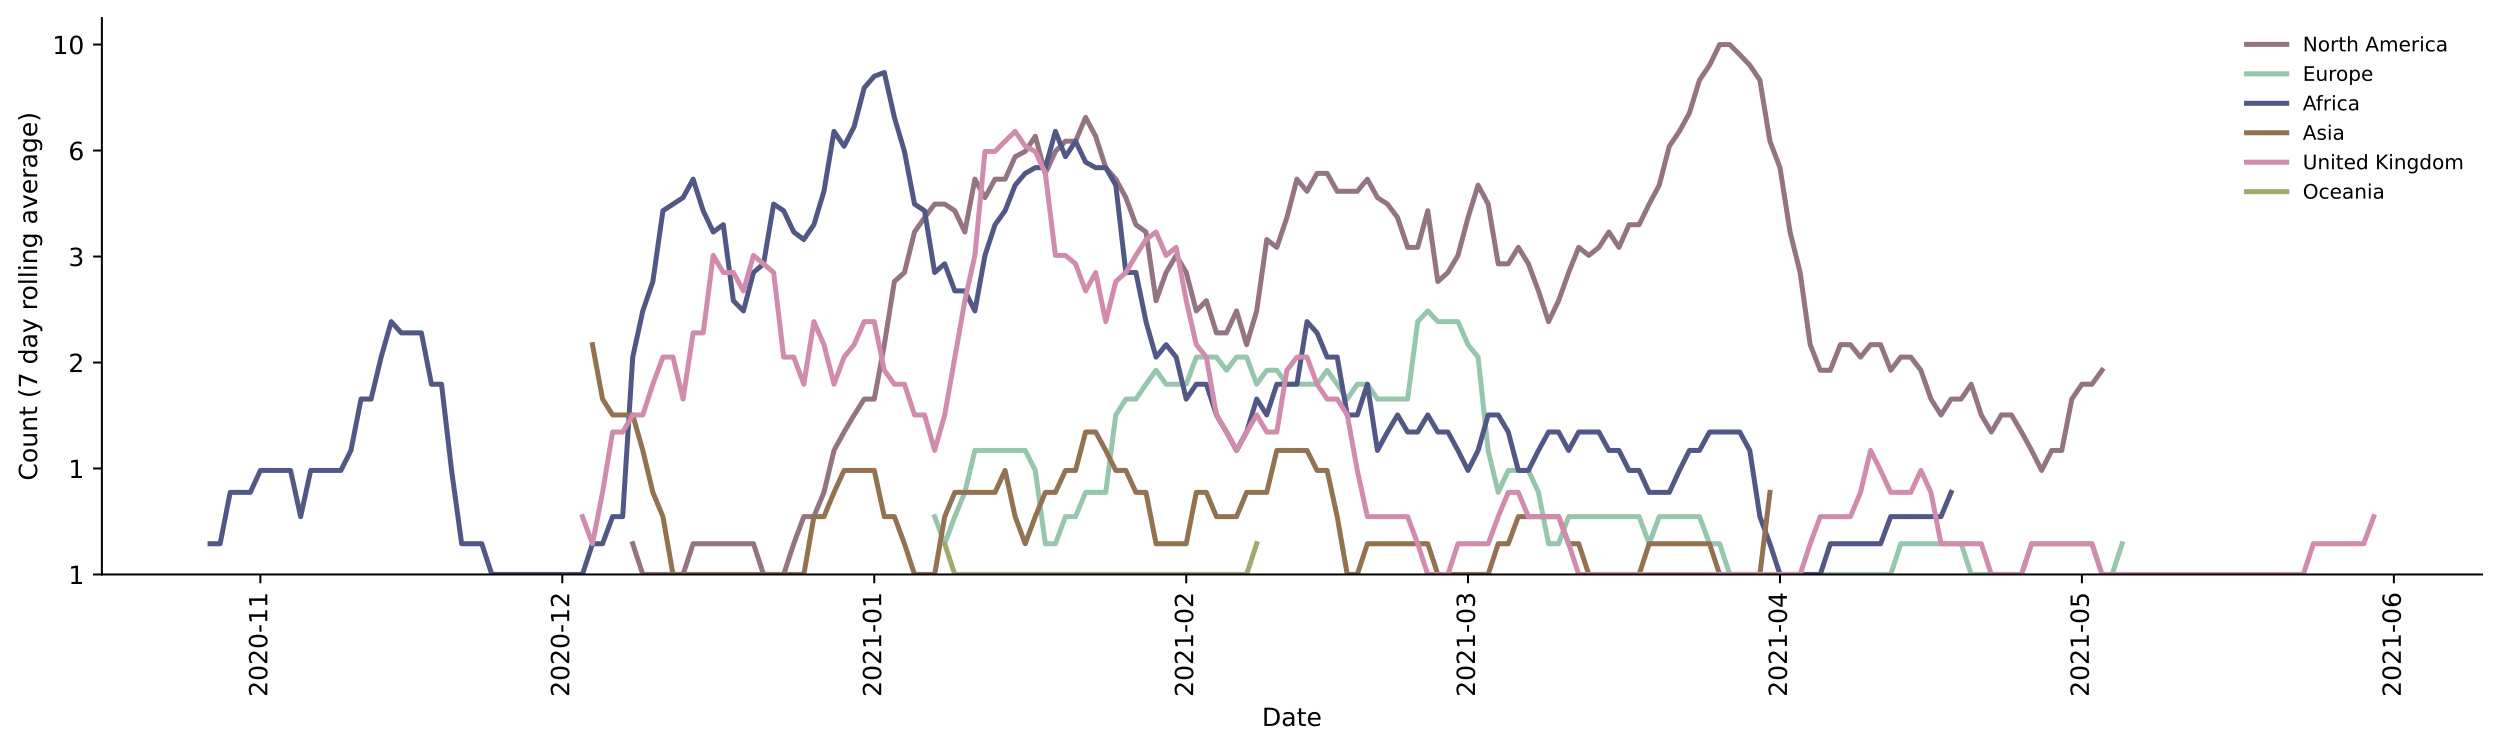 <?xml version="1.0" encoding="utf-8" standalone="no"?>
<!DOCTYPE svg PUBLIC "-//W3C//DTD SVG 1.1//EN"
  "http://www.w3.org/Graphics/SVG/1.1/DTD/svg11.dtd">
<!-- Created with matplotlib (https://matplotlib.org/) -->
<svg height="298.621pt" version="1.1" viewBox="0 0 996.403 298.621" width="996.403pt" xmlns="http://www.w3.org/2000/svg" xmlns:xlink="http://www.w3.org/1999/xlink">
 <defs>
  <style type="text/css">*{stroke-linecap:butt;stroke-linejoin:round;}</style>
 </defs>
 <g id="figure_1">
  <g id="patch_1">
   <path d="M 0 298.621 
L 996.403 298.621 
L 996.403 0 
L 0 0 
z
" style="fill:#ffffff;"/>
  </g>
  <g id="axes_1">
   <g id="patch_2">
    <path d="M 40.603 228.96 
L 989.203 228.96 
L 989.203 7.2 
L 40.603 7.2 
z
" style="fill:#ffffff;"/>
   </g>
   <g id="matplotlib.axis_1">
    <g id="xtick_1">
     <g id="line2d_1">
      <defs>
       <path d="M 0 0 
L 0 3.5 
" id="me0dbc46bf3" style="stroke:#000000;stroke-width:0.8;"/>
      </defs>
      <g>
       <use style="stroke:#000000;stroke-width:0.8;" x="103.776" xlink:href="#me0dbc46bf3" y="228.96"/>
      </g>
     </g>
     <g id="text_1">
      <!-- 2020-11 -->
      <g transform="translate(106.536 277.743)rotate(-90)scale(0.1 -0.1)">
       <defs>
        <path d="M 19.188 8.297 
L 53.609 8.297 
L 53.609 0 
L 7.328 0 
L 7.328 8.297 
Q 12.938 14.109 22.625 23.891 
Q 32.328 33.688 34.812 36.531 
Q 39.547 41.844 41.422 45.531 
Q 43.312 49.219 43.312 52.781 
Q 43.312 58.594 39.234 62.25 
Q 35.156 65.922 28.609 65.922 
Q 23.969 65.922 18.812 64.312 
Q 13.672 62.703 7.812 59.422 
L 7.812 69.391 
Q 13.766 71.781 18.938 73 
Q 24.125 74.219 28.422 74.219 
Q 39.75 74.219 46.484 68.547 
Q 53.219 62.891 53.219 53.422 
Q 53.219 48.922 51.531 44.891 
Q 49.859 40.875 45.406 35.406 
Q 44.188 33.984 37.641 27.219 
Q 31.109 20.453 19.188 8.297 
z
" id="DejaVuSans-50"/>
        <path d="M 31.781 66.406 
Q 24.172 66.406 20.328 58.906 
Q 16.5 51.422 16.5 36.375 
Q 16.5 21.391 20.328 13.891 
Q 24.172 6.391 31.781 6.391 
Q 39.453 6.391 43.281 13.891 
Q 47.125 21.391 47.125 36.375 
Q 47.125 51.422 43.281 58.906 
Q 39.453 66.406 31.781 66.406 
z
M 31.781 74.219 
Q 44.047 74.219 50.516 64.516 
Q 56.984 54.828 56.984 36.375 
Q 56.984 17.969 50.516 8.266 
Q 44.047 -1.422 31.781 -1.422 
Q 19.531 -1.422 13.062 8.266 
Q 6.594 17.969 6.594 36.375 
Q 6.594 54.828 13.062 64.516 
Q 19.531 74.219 31.781 74.219 
z
" id="DejaVuSans-48"/>
        <path d="M 4.891 31.391 
L 31.203 31.391 
L 31.203 23.391 
L 4.891 23.391 
z
" id="DejaVuSans-45"/>
        <path d="M 12.406 8.297 
L 28.516 8.297 
L 28.516 63.922 
L 10.984 60.406 
L 10.984 69.391 
L 28.422 72.906 
L 38.281 72.906 
L 38.281 8.297 
L 54.391 8.297 
L 54.391 0 
L 12.406 0 
z
" id="DejaVuSans-49"/>
       </defs>
       <use xlink:href="#DejaVuSans-50"/>
       <use x="63.623" xlink:href="#DejaVuSans-48"/>
       <use x="127.246" xlink:href="#DejaVuSans-50"/>
       <use x="190.869" xlink:href="#DejaVuSans-48"/>
       <use x="254.492" xlink:href="#DejaVuSans-45"/>
       <use x="290.576" xlink:href="#DejaVuSans-49"/>
       <use x="354.199" xlink:href="#DejaVuSans-49"/>
      </g>
     </g>
    </g>
    <g id="xtick_2">
     <g id="line2d_2">
      <g>
       <use style="stroke:#000000;stroke-width:0.8;" x="224.106" xlink:href="#me0dbc46bf3" y="228.96"/>
      </g>
     </g>
     <g id="text_2">
      <!-- 2020-12 -->
      <g transform="translate(226.865 277.743)rotate(-90)scale(0.1 -0.1)">
       <use xlink:href="#DejaVuSans-50"/>
       <use x="63.623" xlink:href="#DejaVuSans-48"/>
       <use x="127.246" xlink:href="#DejaVuSans-50"/>
       <use x="190.869" xlink:href="#DejaVuSans-48"/>
       <use x="254.492" xlink:href="#DejaVuSans-45"/>
       <use x="290.576" xlink:href="#DejaVuSans-49"/>
       <use x="354.199" xlink:href="#DejaVuSans-50"/>
      </g>
     </g>
    </g>
    <g id="xtick_3">
     <g id="line2d_3">
      <g>
       <use style="stroke:#000000;stroke-width:0.8;" x="348.447" xlink:href="#me0dbc46bf3" y="228.96"/>
      </g>
     </g>
     <g id="text_3">
      <!-- 2021-01 -->
      <g transform="translate(351.206 277.743)rotate(-90)scale(0.1 -0.1)">
       <use xlink:href="#DejaVuSans-50"/>
       <use x="63.623" xlink:href="#DejaVuSans-48"/>
       <use x="127.246" xlink:href="#DejaVuSans-50"/>
       <use x="190.869" xlink:href="#DejaVuSans-49"/>
       <use x="254.492" xlink:href="#DejaVuSans-45"/>
       <use x="290.576" xlink:href="#DejaVuSans-48"/>
       <use x="354.199" xlink:href="#DejaVuSans-49"/>
      </g>
     </g>
    </g>
    <g id="xtick_4">
     <g id="line2d_4">
      <g>
       <use style="stroke:#000000;stroke-width:0.8;" x="472.788" xlink:href="#me0dbc46bf3" y="228.96"/>
      </g>
     </g>
     <g id="text_4">
      <!-- 2021-02 -->
      <g transform="translate(475.547 277.743)rotate(-90)scale(0.1 -0.1)">
       <use xlink:href="#DejaVuSans-50"/>
       <use x="63.623" xlink:href="#DejaVuSans-48"/>
       <use x="127.246" xlink:href="#DejaVuSans-50"/>
       <use x="190.869" xlink:href="#DejaVuSans-49"/>
       <use x="254.492" xlink:href="#DejaVuSans-45"/>
       <use x="290.576" xlink:href="#DejaVuSans-48"/>
       <use x="354.199" xlink:href="#DejaVuSans-50"/>
      </g>
     </g>
    </g>
    <g id="xtick_5">
     <g id="line2d_5">
      <g>
       <use style="stroke:#000000;stroke-width:0.8;" x="585.096" xlink:href="#me0dbc46bf3" y="228.96"/>
      </g>
     </g>
     <g id="text_5">
      <!-- 2021-03 -->
      <g transform="translate(587.855 277.743)rotate(-90)scale(0.1 -0.1)">
       <defs>
        <path d="M 40.578 39.312 
Q 47.656 37.797 51.625 33 
Q 55.609 28.219 55.609 21.188 
Q 55.609 10.406 48.188 4.484 
Q 40.766 -1.422 27.094 -1.422 
Q 22.516 -1.422 17.656 -0.516 
Q 12.797 0.391 7.625 2.203 
L 7.625 11.719 
Q 11.719 9.328 16.594 8.109 
Q 21.484 6.891 26.812 6.891 
Q 36.078 6.891 40.938 10.547 
Q 45.797 14.203 45.797 21.188 
Q 45.797 27.641 41.281 31.266 
Q 36.766 34.906 28.719 34.906 
L 20.219 34.906 
L 20.219 43.016 
L 29.109 43.016 
Q 36.375 43.016 40.234 45.922 
Q 44.094 48.828 44.094 54.297 
Q 44.094 59.906 40.109 62.906 
Q 36.141 65.922 28.719 65.922 
Q 24.656 65.922 20.016 65.031 
Q 15.375 64.156 9.812 62.312 
L 9.812 71.094 
Q 15.438 72.656 20.344 73.438 
Q 25.25 74.219 29.594 74.219 
Q 40.828 74.219 47.359 69.109 
Q 53.906 64.016 53.906 55.328 
Q 53.906 49.266 50.438 45.094 
Q 46.969 40.922 40.578 39.312 
z
" id="DejaVuSans-51"/>
       </defs>
       <use xlink:href="#DejaVuSans-50"/>
       <use x="63.623" xlink:href="#DejaVuSans-48"/>
       <use x="127.246" xlink:href="#DejaVuSans-50"/>
       <use x="190.869" xlink:href="#DejaVuSans-49"/>
       <use x="254.492" xlink:href="#DejaVuSans-45"/>
       <use x="290.576" xlink:href="#DejaVuSans-48"/>
       <use x="354.199" xlink:href="#DejaVuSans-51"/>
      </g>
     </g>
    </g>
    <g id="xtick_6">
     <g id="line2d_6">
      <g>
       <use style="stroke:#000000;stroke-width:0.8;" x="709.436" xlink:href="#me0dbc46bf3" y="228.96"/>
      </g>
     </g>
     <g id="text_6">
      <!-- 2021-04 -->
      <g transform="translate(712.196 277.743)rotate(-90)scale(0.1 -0.1)">
       <defs>
        <path d="M 37.797 64.312 
L 12.891 25.391 
L 37.797 25.391 
z
M 35.203 72.906 
L 47.609 72.906 
L 47.609 25.391 
L 58.016 25.391 
L 58.016 17.188 
L 47.609 17.188 
L 47.609 0 
L 37.797 0 
L 37.797 17.188 
L 4.891 17.188 
L 4.891 26.703 
z
" id="DejaVuSans-52"/>
       </defs>
       <use xlink:href="#DejaVuSans-50"/>
       <use x="63.623" xlink:href="#DejaVuSans-48"/>
       <use x="127.246" xlink:href="#DejaVuSans-50"/>
       <use x="190.869" xlink:href="#DejaVuSans-49"/>
       <use x="254.492" xlink:href="#DejaVuSans-45"/>
       <use x="290.576" xlink:href="#DejaVuSans-48"/>
       <use x="354.199" xlink:href="#DejaVuSans-52"/>
      </g>
     </g>
    </g>
    <g id="xtick_7">
     <g id="line2d_7">
      <g>
       <use style="stroke:#000000;stroke-width:0.8;" x="829.766" xlink:href="#me0dbc46bf3" y="228.96"/>
      </g>
     </g>
     <g id="text_7">
      <!-- 2021-05 -->
      <g transform="translate(832.526 277.743)rotate(-90)scale(0.1 -0.1)">
       <defs>
        <path d="M 10.797 72.906 
L 49.516 72.906 
L 49.516 64.594 
L 19.828 64.594 
L 19.828 46.734 
Q 21.969 47.469 24.109 47.828 
Q 26.266 48.188 28.422 48.188 
Q 40.625 48.188 47.75 41.5 
Q 54.891 34.812 54.891 23.391 
Q 54.891 11.625 47.562 5.094 
Q 40.234 -1.422 26.906 -1.422 
Q 22.312 -1.422 17.547 -0.641 
Q 12.797 0.141 7.719 1.703 
L 7.719 11.625 
Q 12.109 9.234 16.797 8.062 
Q 21.484 6.891 26.703 6.891 
Q 35.156 6.891 40.078 11.328 
Q 45.016 15.766 45.016 23.391 
Q 45.016 31 40.078 35.438 
Q 35.156 39.891 26.703 39.891 
Q 22.75 39.891 18.812 39.016 
Q 14.891 38.141 10.797 36.281 
z
" id="DejaVuSans-53"/>
       </defs>
       <use xlink:href="#DejaVuSans-50"/>
       <use x="63.623" xlink:href="#DejaVuSans-48"/>
       <use x="127.246" xlink:href="#DejaVuSans-50"/>
       <use x="190.869" xlink:href="#DejaVuSans-49"/>
       <use x="254.492" xlink:href="#DejaVuSans-45"/>
       <use x="290.576" xlink:href="#DejaVuSans-48"/>
       <use x="354.199" xlink:href="#DejaVuSans-53"/>
      </g>
     </g>
    </g>
    <g id="xtick_8">
     <g id="line2d_8">
      <g>
       <use style="stroke:#000000;stroke-width:0.8;" x="954.107" xlink:href="#me0dbc46bf3" y="228.96"/>
      </g>
     </g>
     <g id="text_8">
      <!-- 2021-06 -->
      <g transform="translate(956.866 277.743)rotate(-90)scale(0.1 -0.1)">
       <defs>
        <path d="M 33.016 40.375 
Q 26.375 40.375 22.484 35.828 
Q 18.609 31.297 18.609 23.391 
Q 18.609 15.531 22.484 10.953 
Q 26.375 6.391 33.016 6.391 
Q 39.656 6.391 43.531 10.953 
Q 47.406 15.531 47.406 23.391 
Q 47.406 31.297 43.531 35.828 
Q 39.656 40.375 33.016 40.375 
z
M 52.594 71.297 
L 52.594 62.312 
Q 48.875 64.062 45.094 64.984 
Q 41.312 65.922 37.594 65.922 
Q 27.828 65.922 22.672 59.328 
Q 17.531 52.734 16.797 39.406 
Q 19.672 43.656 24.016 45.922 
Q 28.375 48.188 33.594 48.188 
Q 44.578 48.188 50.953 41.516 
Q 57.328 34.859 57.328 23.391 
Q 57.328 12.156 50.688 5.359 
Q 44.047 -1.422 33.016 -1.422 
Q 20.359 -1.422 13.672 8.266 
Q 6.984 17.969 6.984 36.375 
Q 6.984 53.656 15.188 63.938 
Q 23.391 74.219 37.203 74.219 
Q 40.922 74.219 44.703 73.484 
Q 48.484 72.75 52.594 71.297 
z
" id="DejaVuSans-54"/>
       </defs>
       <use xlink:href="#DejaVuSans-50"/>
       <use x="63.623" xlink:href="#DejaVuSans-48"/>
       <use x="127.246" xlink:href="#DejaVuSans-50"/>
       <use x="190.869" xlink:href="#DejaVuSans-49"/>
       <use x="254.492" xlink:href="#DejaVuSans-45"/>
       <use x="290.576" xlink:href="#DejaVuSans-48"/>
       <use x="354.199" xlink:href="#DejaVuSans-54"/>
      </g>
     </g>
    </g>
    <g id="text_9">
     <!-- Date -->
     <g transform="translate(502.952 289.341)scale(0.1 -0.1)">
      <defs>
       <path d="M 19.672 64.797 
L 19.672 8.109 
L 31.594 8.109 
Q 46.688 8.109 53.688 14.938 
Q 60.688 21.781 60.688 36.531 
Q 60.688 51.172 53.688 57.984 
Q 46.688 64.797 31.594 64.797 
z
M 9.812 72.906 
L 30.078 72.906 
Q 51.266 72.906 61.172 64.094 
Q 71.094 55.281 71.094 36.531 
Q 71.094 17.672 61.125 8.828 
Q 51.172 0 30.078 0 
L 9.812 0 
z
" id="DejaVuSans-68"/>
       <path d="M 34.281 27.484 
Q 23.391 27.484 19.188 25 
Q 14.984 22.516 14.984 16.5 
Q 14.984 11.719 18.141 8.906 
Q 21.297 6.109 26.703 6.109 
Q 34.188 6.109 38.703 11.406 
Q 43.219 16.703 43.219 25.484 
L 43.219 27.484 
z
M 52.203 31.203 
L 52.203 0 
L 43.219 0 
L 43.219 8.297 
Q 40.141 3.328 35.547 0.953 
Q 30.953 -1.422 24.312 -1.422 
Q 15.922 -1.422 10.953 3.297 
Q 6 8.016 6 15.922 
Q 6 25.141 12.172 29.828 
Q 18.359 34.516 30.609 34.516 
L 43.219 34.516 
L 43.219 35.406 
Q 43.219 41.609 39.141 45 
Q 35.062 48.391 27.688 48.391 
Q 23 48.391 18.547 47.266 
Q 14.109 46.141 10.016 43.891 
L 10.016 52.203 
Q 14.938 54.109 19.578 55.047 
Q 24.219 56 28.609 56 
Q 40.484 56 46.344 49.844 
Q 52.203 43.703 52.203 31.203 
z
" id="DejaVuSans-97"/>
       <path d="M 18.312 70.219 
L 18.312 54.688 
L 36.812 54.688 
L 36.812 47.703 
L 18.312 47.703 
L 18.312 18.016 
Q 18.312 11.328 20.141 9.422 
Q 21.969 7.516 27.594 7.516 
L 36.812 7.516 
L 36.812 0 
L 27.594 0 
Q 17.188 0 13.234 3.875 
Q 9.281 7.766 9.281 18.016 
L 9.281 47.703 
L 2.688 47.703 
L 2.688 54.688 
L 9.281 54.688 
L 9.281 70.219 
z
" id="DejaVuSans-116"/>
       <path d="M 56.203 29.594 
L 56.203 25.203 
L 14.891 25.203 
Q 15.484 15.922 20.484 11.062 
Q 25.484 6.203 34.422 6.203 
Q 39.594 6.203 44.453 7.469 
Q 49.312 8.734 54.109 11.281 
L 54.109 2.781 
Q 49.266 0.734 44.188 -0.344 
Q 39.109 -1.422 33.891 -1.422 
Q 20.797 -1.422 13.156 6.188 
Q 5.516 13.812 5.516 26.812 
Q 5.516 40.234 12.766 48.109 
Q 20.016 56 32.328 56 
Q 43.359 56 49.781 48.891 
Q 56.203 41.797 56.203 29.594 
z
M 47.219 32.234 
Q 47.125 39.594 43.094 43.984 
Q 39.062 48.391 32.422 48.391 
Q 24.906 48.391 20.391 44.141 
Q 15.875 39.891 15.188 32.172 
z
" id="DejaVuSans-101"/>
      </defs>
      <use xlink:href="#DejaVuSans-68"/>
      <use x="77.002" xlink:href="#DejaVuSans-97"/>
      <use x="138.281" xlink:href="#DejaVuSans-116"/>
      <use x="177.49" xlink:href="#DejaVuSans-101"/>
     </g>
    </g>
   </g>
   <g id="matplotlib.axis_2">
    <g id="ytick_1">
     <g id="line2d_9">
      <defs>
       <path d="M 0 0 
L -3.5 0 
" id="m052d2389a9" style="stroke:#000000;stroke-width:0.8;"/>
      </defs>
      <g>
       <use style="stroke:#000000;stroke-width:0.8;" x="40.603" xlink:href="#m052d2389a9" y="228.96"/>
      </g>
     </g>
     <g id="text_10">
      <!-- 1 -->
      <g transform="translate(27.241 232.759)scale(0.1 -0.1)">
       <use xlink:href="#DejaVuSans-49"/>
      </g>
     </g>
    </g>
    <g id="ytick_2">
     <g id="line2d_10">
      <g>
       <use style="stroke:#000000;stroke-width:0.8;" x="40.603" xlink:href="#m052d2389a9" y="186.72"/>
      </g>
     </g>
     <g id="text_11">
      <!-- 1 -->
      <g transform="translate(27.241 190.519)scale(0.1 -0.1)">
       <use xlink:href="#DejaVuSans-49"/>
      </g>
     </g>
    </g>
    <g id="ytick_3">
     <g id="line2d_11">
      <g>
       <use style="stroke:#000000;stroke-width:0.8;" x="40.603" xlink:href="#m052d2389a9" y="144.48"/>
      </g>
     </g>
     <g id="text_12">
      <!-- 2 -->
      <g transform="translate(27.241 148.279)scale(0.1 -0.1)">
       <use xlink:href="#DejaVuSans-50"/>
      </g>
     </g>
    </g>
    <g id="ytick_4">
     <g id="line2d_12">
      <g>
       <use style="stroke:#000000;stroke-width:0.8;" x="40.603" xlink:href="#m052d2389a9" y="102.24"/>
      </g>
     </g>
     <g id="text_13">
      <!-- 3 -->
      <g transform="translate(27.241 106.039)scale(0.1 -0.1)">
       <use xlink:href="#DejaVuSans-51"/>
      </g>
     </g>
    </g>
    <g id="ytick_5">
     <g id="line2d_13">
      <g>
       <use style="stroke:#000000;stroke-width:0.8;" x="40.603" xlink:href="#m052d2389a9" y="60"/>
      </g>
     </g>
     <g id="text_14">
      <!-- 6 -->
      <g transform="translate(27.241 63.799)scale(0.1 -0.1)">
       <use xlink:href="#DejaVuSans-54"/>
      </g>
     </g>
    </g>
    <g id="ytick_6">
     <g id="line2d_14">
      <g>
       <use style="stroke:#000000;stroke-width:0.8;" x="40.603" xlink:href="#m052d2389a9" y="17.76"/>
      </g>
     </g>
     <g id="text_15">
      <!-- 10 -->
      <g transform="translate(20.878 21.559)scale(0.1 -0.1)">
       <use xlink:href="#DejaVuSans-49"/>
       <use x="63.623" xlink:href="#DejaVuSans-48"/>
      </g>
     </g>
    </g>
    <g id="text_16">
     <!-- Count (7 day rolling average) -->
     <g transform="translate(14.798 191.548)rotate(-90)scale(0.1 -0.1)">
      <defs>
       <path d="M 64.406 67.281 
L 64.406 56.891 
Q 59.422 61.531 53.781 63.812 
Q 48.141 66.109 41.797 66.109 
Q 29.297 66.109 22.656 58.469 
Q 16.016 50.828 16.016 36.375 
Q 16.016 21.969 22.656 14.328 
Q 29.297 6.688 41.797 6.688 
Q 48.141 6.688 53.781 8.984 
Q 59.422 11.281 64.406 15.922 
L 64.406 5.609 
Q 59.234 2.094 53.438 0.328 
Q 47.656 -1.422 41.219 -1.422 
Q 24.656 -1.422 15.125 8.703 
Q 5.609 18.844 5.609 36.375 
Q 5.609 53.953 15.125 64.078 
Q 24.656 74.219 41.219 74.219 
Q 47.75 74.219 53.531 72.484 
Q 59.328 70.75 64.406 67.281 
z
" id="DejaVuSans-67"/>
       <path d="M 30.609 48.391 
Q 23.391 48.391 19.188 42.75 
Q 14.984 37.109 14.984 27.297 
Q 14.984 17.484 19.156 11.844 
Q 23.344 6.203 30.609 6.203 
Q 37.797 6.203 41.984 11.859 
Q 46.188 17.531 46.188 27.297 
Q 46.188 37.016 41.984 42.703 
Q 37.797 48.391 30.609 48.391 
z
M 30.609 56 
Q 42.328 56 49.016 48.375 
Q 55.719 40.766 55.719 27.297 
Q 55.719 13.875 49.016 6.219 
Q 42.328 -1.422 30.609 -1.422 
Q 18.844 -1.422 12.172 6.219 
Q 5.516 13.875 5.516 27.297 
Q 5.516 40.766 12.172 48.375 
Q 18.844 56 30.609 56 
z
" id="DejaVuSans-111"/>
       <path d="M 8.5 21.578 
L 8.5 54.688 
L 17.484 54.688 
L 17.484 21.922 
Q 17.484 14.156 20.5 10.266 
Q 23.531 6.391 29.594 6.391 
Q 36.859 6.391 41.078 11.031 
Q 45.312 15.672 45.312 23.688 
L 45.312 54.688 
L 54.297 54.688 
L 54.297 0 
L 45.312 0 
L 45.312 8.406 
Q 42.047 3.422 37.719 1 
Q 33.406 -1.422 27.688 -1.422 
Q 18.266 -1.422 13.375 4.438 
Q 8.5 10.297 8.5 21.578 
z
M 31.109 56 
z
" id="DejaVuSans-117"/>
       <path d="M 54.891 33.016 
L 54.891 0 
L 45.906 0 
L 45.906 32.719 
Q 45.906 40.484 42.875 44.328 
Q 39.844 48.188 33.797 48.188 
Q 26.516 48.188 22.312 43.547 
Q 18.109 38.922 18.109 30.906 
L 18.109 0 
L 9.078 0 
L 9.078 54.688 
L 18.109 54.688 
L 18.109 46.188 
Q 21.344 51.125 25.703 53.562 
Q 30.078 56 35.797 56 
Q 45.219 56 50.047 50.172 
Q 54.891 44.344 54.891 33.016 
z
" id="DejaVuSans-110"/>
       <path id="DejaVuSans-32"/>
       <path d="M 31 75.875 
Q 24.469 64.656 21.281 53.656 
Q 18.109 42.672 18.109 31.391 
Q 18.109 20.125 21.312 9.062 
Q 24.516 -2 31 -13.188 
L 23.188 -13.188 
Q 15.875 -1.703 12.234 9.375 
Q 8.594 20.453 8.594 31.391 
Q 8.594 42.281 12.203 53.312 
Q 15.828 64.359 23.188 75.875 
z
" id="DejaVuSans-40"/>
       <path d="M 8.203 72.906 
L 55.078 72.906 
L 55.078 68.703 
L 28.609 0 
L 18.312 0 
L 43.219 64.594 
L 8.203 64.594 
z
" id="DejaVuSans-55"/>
       <path d="M 45.406 46.391 
L 45.406 75.984 
L 54.391 75.984 
L 54.391 0 
L 45.406 0 
L 45.406 8.203 
Q 42.578 3.328 38.25 0.953 
Q 33.938 -1.422 27.875 -1.422 
Q 17.969 -1.422 11.734 6.484 
Q 5.516 14.406 5.516 27.297 
Q 5.516 40.188 11.734 48.094 
Q 17.969 56 27.875 56 
Q 33.938 56 38.25 53.625 
Q 42.578 51.266 45.406 46.391 
z
M 14.797 27.297 
Q 14.797 17.391 18.875 11.75 
Q 22.953 6.109 30.078 6.109 
Q 37.203 6.109 41.297 11.75 
Q 45.406 17.391 45.406 27.297 
Q 45.406 37.203 41.297 42.844 
Q 37.203 48.484 30.078 48.484 
Q 22.953 48.484 18.875 42.844 
Q 14.797 37.203 14.797 27.297 
z
" id="DejaVuSans-100"/>
       <path d="M 32.172 -5.078 
Q 28.375 -14.844 24.75 -17.812 
Q 21.141 -20.797 15.094 -20.797 
L 7.906 -20.797 
L 7.906 -13.281 
L 13.188 -13.281 
Q 16.891 -13.281 18.938 -11.516 
Q 21 -9.766 23.484 -3.219 
L 25.094 0.875 
L 2.984 54.688 
L 12.5 54.688 
L 29.594 11.922 
L 46.688 54.688 
L 56.203 54.688 
z
" id="DejaVuSans-121"/>
       <path d="M 41.109 46.297 
Q 39.594 47.172 37.812 47.578 
Q 36.031 48 33.891 48 
Q 26.266 48 22.188 43.047 
Q 18.109 38.094 18.109 28.812 
L 18.109 0 
L 9.078 0 
L 9.078 54.688 
L 18.109 54.688 
L 18.109 46.188 
Q 20.953 51.172 25.484 53.578 
Q 30.031 56 36.531 56 
Q 37.453 56 38.578 55.875 
Q 39.703 55.766 41.062 55.516 
z
" id="DejaVuSans-114"/>
       <path d="M 9.422 75.984 
L 18.406 75.984 
L 18.406 0 
L 9.422 0 
z
" id="DejaVuSans-108"/>
       <path d="M 9.422 54.688 
L 18.406 54.688 
L 18.406 0 
L 9.422 0 
z
M 9.422 75.984 
L 18.406 75.984 
L 18.406 64.594 
L 9.422 64.594 
z
" id="DejaVuSans-105"/>
       <path d="M 45.406 27.984 
Q 45.406 37.75 41.375 43.109 
Q 37.359 48.484 30.078 48.484 
Q 22.859 48.484 18.828 43.109 
Q 14.797 37.75 14.797 27.984 
Q 14.797 18.266 18.828 12.891 
Q 22.859 7.516 30.078 7.516 
Q 37.359 7.516 41.375 12.891 
Q 45.406 18.266 45.406 27.984 
z
M 54.391 6.781 
Q 54.391 -7.172 48.188 -13.984 
Q 42 -20.797 29.203 -20.797 
Q 24.469 -20.797 20.266 -20.094 
Q 16.062 -19.391 12.109 -17.922 
L 12.109 -9.188 
Q 16.062 -11.328 19.922 -12.344 
Q 23.781 -13.375 27.781 -13.375 
Q 36.625 -13.375 41.016 -8.766 
Q 45.406 -4.156 45.406 5.172 
L 45.406 9.625 
Q 42.625 4.781 38.281 2.391 
Q 33.938 0 27.875 0 
Q 17.828 0 11.672 7.656 
Q 5.516 15.328 5.516 27.984 
Q 5.516 40.672 11.672 48.328 
Q 17.828 56 27.875 56 
Q 33.938 56 38.281 53.609 
Q 42.625 51.219 45.406 46.391 
L 45.406 54.688 
L 54.391 54.688 
z
" id="DejaVuSans-103"/>
       <path d="M 2.984 54.688 
L 12.5 54.688 
L 29.594 8.797 
L 46.688 54.688 
L 56.203 54.688 
L 35.688 0 
L 23.484 0 
z
" id="DejaVuSans-118"/>
       <path d="M 8.016 75.875 
L 15.828 75.875 
Q 23.141 64.359 26.781 53.312 
Q 30.422 42.281 30.422 31.391 
Q 30.422 20.453 26.781 9.375 
Q 23.141 -1.703 15.828 -13.188 
L 8.016 -13.188 
Q 14.5 -2 17.703 9.062 
Q 20.906 20.125 20.906 31.391 
Q 20.906 42.672 17.703 53.656 
Q 14.5 64.656 8.016 75.875 
z
" id="DejaVuSans-41"/>
      </defs>
      <use xlink:href="#DejaVuSans-67"/>
      <use x="69.824" xlink:href="#DejaVuSans-111"/>
      <use x="131.006" xlink:href="#DejaVuSans-117"/>
      <use x="194.385" xlink:href="#DejaVuSans-110"/>
      <use x="257.764" xlink:href="#DejaVuSans-116"/>
      <use x="296.973" xlink:href="#DejaVuSans-32"/>
      <use x="328.76" xlink:href="#DejaVuSans-40"/>
      <use x="367.773" xlink:href="#DejaVuSans-55"/>
      <use x="431.396" xlink:href="#DejaVuSans-32"/>
      <use x="463.184" xlink:href="#DejaVuSans-100"/>
      <use x="526.66" xlink:href="#DejaVuSans-97"/>
      <use x="587.939" xlink:href="#DejaVuSans-121"/>
      <use x="647.119" xlink:href="#DejaVuSans-32"/>
      <use x="678.906" xlink:href="#DejaVuSans-114"/>
      <use x="717.77" xlink:href="#DejaVuSans-111"/>
      <use x="778.951" xlink:href="#DejaVuSans-108"/>
      <use x="806.734" xlink:href="#DejaVuSans-108"/>
      <use x="834.518" xlink:href="#DejaVuSans-105"/>
      <use x="862.301" xlink:href="#DejaVuSans-110"/>
      <use x="925.68" xlink:href="#DejaVuSans-103"/>
      <use x="989.156" xlink:href="#DejaVuSans-32"/>
      <use x="1020.943" xlink:href="#DejaVuSans-97"/>
      <use x="1082.223" xlink:href="#DejaVuSans-118"/>
      <use x="1141.402" xlink:href="#DejaVuSans-101"/>
      <use x="1202.926" xlink:href="#DejaVuSans-114"/>
      <use x="1244.039" xlink:href="#DejaVuSans-97"/>
      <use x="1305.318" xlink:href="#DejaVuSans-103"/>
      <use x="1368.795" xlink:href="#DejaVuSans-101"/>
      <use x="1430.318" xlink:href="#DejaVuSans-41"/>
     </g>
    </g>
   </g>
   <g id="line2d_15">
    <path clip-path="url(#pa933217272)" d="M 252.183 216.712 
L 256.194 228.96 
L 272.238 228.96 
L 276.249 216.712 
L 300.315 216.712 
L 304.326 228.96 
L 312.348 228.96 
L 316.359 216.712 
L 320.37 205.909 
L 324.381 205.909 
L 328.392 196.245 
L 332.403 179.522 
L 336.414 172.18 
L 340.425 165.382 
L 344.436 159.054 
L 348.447 159.054 
L 352.458 137.372 
L 356.469 112.2 
L 360.48 108.602 
L 364.491 92.469 
L 368.502 86.735 
L 372.513 81.338 
L 376.524 81.338 
L 380.535 83.996 
L 384.546 92.469 
L 388.557 71.412 
L 392.568 78.754 
L 396.579 71.412 
L 400.59 71.412 
L 404.601 62.456 
L 408.612 60.348 
L 412.623 54.298 
L 416.634 69.09 
L 420.645 60.348 
L 424.656 56.27 
L 428.667 56.27 
L 432.678 46.806 
L 436.689 54.298 
L 440.7 66.825 
L 444.711 71.412 
L 448.722 78.754 
L 452.733 89.557 
L 456.744 92.469 
L 460.755 119.848 
L 464.766 108.602 
L 468.777 101.805 
L 472.788 108.602 
L 476.799 123.925 
L 480.81 119.848 
L 484.821 132.667 
L 488.832 132.667 
L 492.843 123.925 
L 496.854 137.372 
L 500.865 123.925 
L 504.876 95.477 
L 508.887 98.586 
L 512.898 86.735 
L 516.909 71.412 
L 520.92 76.241 
L 524.931 69.09 
L 528.942 69.09 
L 532.953 76.241 
L 540.975 76.241 
L 544.986 71.412 
L 548.997 78.754 
L 553.008 81.338 
L 557.019 86.735 
L 561.03 98.586 
L 565.041 98.586 
L 569.052 83.996 
L 573.063 112.2 
L 577.074 108.602 
L 581.085 101.805 
L 585.096 86.735 
L 589.107 73.794 
L 593.118 81.338 
L 597.128 105.141 
L 601.139 105.141 
L 605.15 98.586 
L 609.161 105.141 
L 613.172 115.944 
L 617.183 128.192 
L 621.194 119.848 
L 625.205 108.602 
L 629.216 98.586 
L 633.227 101.805 
L 637.238 98.586 
L 641.249 92.469 
L 645.26 98.586 
L 649.271 89.557 
L 653.282 89.557 
L 657.293 81.338 
L 661.304 73.794 
L 665.315 58.286 
L 669.326 52.367 
L 673.337 45.025 
L 677.348 31.899 
L 681.359 25.979 
L 685.37 17.76 
L 689.381 17.76 
L 693.392 21.778 
L 697.403 25.979 
L 701.414 31.899 
L 705.425 56.27 
L 709.436 66.825 
L 713.447 92.469 
L 717.458 108.602 
L 721.469 137.372 
L 725.48 147.574 
L 729.491 147.574 
L 733.502 137.372 
L 737.513 137.372 
L 741.524 142.331 
L 745.535 137.372 
L 749.546 137.372 
L 753.557 147.574 
L 757.568 142.331 
L 761.579 142.331 
L 765.59 147.574 
L 769.601 159.054 
L 773.612 165.382 
L 777.623 159.054 
L 781.634 159.054 
L 785.645 153.135 
L 789.656 165.382 
L 793.667 172.18 
L 797.678 165.382 
L 801.689 165.382 
L 805.7 172.18 
L 809.711 179.522 
L 813.722 187.503 
L 817.733 179.522 
L 821.744 179.522 
L 825.755 159.054 
L 829.766 153.135 
L 833.777 153.135 
L 837.788 147.574 
L 837.788 147.574 
" style="fill:none;stroke:#947383;stroke-linecap:square;stroke-width:2;"/>
   </g>
   <g id="line2d_16">
    <path clip-path="url(#pa933217272)" d="M 372.513 205.909 
L 376.524 216.712 
L 380.535 205.909 
L 384.546 196.245 
L 388.557 179.522 
L 392.568 179.522 
L 396.579 179.522 
L 400.59 179.522 
L 404.601 179.522 
L 408.612 179.522 
L 412.623 187.503 
L 416.634 216.712 
L 420.645 216.712 
L 424.656 205.909 
L 428.667 205.909 
L 432.678 196.245 
L 436.689 196.245 
L 440.7 196.245 
L 444.711 165.382 
L 448.722 159.054 
L 452.733 159.054 
L 456.744 153.135 
L 460.755 147.574 
L 464.766 153.135 
L 468.777 153.135 
L 472.788 153.135 
L 476.799 142.331 
L 480.81 142.331 
L 484.821 142.331 
L 488.832 147.574 
L 492.843 142.331 
L 496.854 142.331 
L 500.865 153.135 
L 504.876 147.574 
L 508.887 147.574 
L 512.898 153.135 
L 516.909 153.135 
L 520.92 153.135 
L 524.931 153.135 
L 528.942 147.574 
L 532.953 153.135 
L 536.964 159.054 
L 540.975 153.135 
L 544.986 153.135 
L 548.997 159.054 
L 553.008 159.054 
L 557.019 159.054 
L 561.03 159.054 
L 565.041 128.192 
L 569.052 123.925 
L 573.063 128.192 
L 577.074 128.192 
L 581.085 128.192 
L 585.096 137.372 
L 589.107 142.331 
L 593.118 179.522 
L 597.128 196.245 
L 601.139 187.503 
L 605.15 187.503 
L 609.161 187.503 
L 613.172 196.245 
L 617.183 216.712 
L 621.194 216.712 
L 625.205 205.909 
L 629.216 205.909 
L 633.227 205.909 
L 637.238 205.909 
L 641.249 205.909 
L 645.26 205.909 
L 649.271 205.909 
L 653.282 205.909 
L 657.293 216.712 
L 661.304 205.909 
L 665.315 205.909 
L 669.326 205.909 
L 673.337 205.909 
L 677.348 205.909 
L 681.359 216.712 
L 685.37 216.712 
L 689.381 228.96 
L 693.392 228.96 
L 697.403 228.96 
L 701.414 228.96 
L 705.425 228.96 
L 709.436 228.96 
L 713.447 228.96 
L 717.458 228.96 
L 721.469 228.96 
L 725.48 228.96 
L 729.491 228.96 
L 733.502 228.96 
L 737.513 228.96 
L 741.524 228.96 
L 745.535 228.96 
L 749.546 228.96 
L 753.557 228.96 
L 757.568 216.712 
L 761.579 216.712 
L 765.59 216.712 
L 769.601 216.712 
L 773.612 216.712 
L 777.623 216.712 
L 781.634 216.712 
L 785.645 228.96 
L 789.656 228.96 
L 793.667 228.96 
L 797.678 228.96 
L 801.689 228.96 
L 805.7 228.96 
L 809.711 216.712 
L 813.722 216.712 
L 817.733 216.712 
L 821.744 216.712 
L 825.755 216.712 
L 829.766 216.712 
L 833.777 216.712 
L 837.788 228.96 
L 841.799 228.96 
L 845.81 216.712 
" style="fill:none;stroke:#96c6ad;stroke-linecap:square;stroke-width:2;"/>
   </g>
   <g id="line2d_17">
    <path clip-path="url(#pa933217272)" d="M 83.721 216.712 
L 87.732 216.712 
L 91.743 196.245 
L 99.765 196.245 
L 103.776 187.503 
L 115.809 187.503 
L 119.82 205.909 
L 123.831 187.503 
L 135.864 187.503 
L 139.875 179.522 
L 143.886 159.054 
L 147.897 159.054 
L 151.908 142.331 
L 155.919 128.192 
L 159.93 132.667 
L 167.952 132.667 
L 171.963 153.135 
L 175.974 153.135 
L 179.985 187.503 
L 183.996 216.712 
L 192.018 216.712 
L 196.029 228.96 
L 232.128 228.96 
L 236.139 216.712 
L 240.15 216.712 
L 244.161 205.909 
L 248.172 205.909 
L 252.183 142.331 
L 256.194 123.925 
L 260.205 112.2 
L 264.216 83.996 
L 272.238 78.754 
L 276.249 71.412 
L 280.26 83.996 
L 284.271 92.469 
L 288.282 89.557 
L 292.293 119.848 
L 296.304 123.925 
L 300.315 108.602 
L 304.326 105.141 
L 308.337 81.338 
L 312.348 83.996 
L 316.359 92.469 
L 320.37 95.477 
L 324.381 89.557 
L 328.392 76.241 
L 332.403 52.367 
L 336.414 58.286 
L 340.425 50.475 
L 344.436 35.009 
L 348.447 30.383 
L 352.458 28.892 
L 356.469 46.806 
L 360.48 60.348 
L 364.491 81.338 
L 368.502 83.996 
L 372.513 108.602 
L 376.524 105.141 
L 380.535 115.944 
L 384.546 115.944 
L 388.557 123.925 
L 392.568 101.805 
L 396.579 89.557 
L 400.59 83.996 
L 404.601 73.794 
L 408.612 69.09 
L 412.623 66.825 
L 416.634 66.825 
L 420.645 52.367 
L 424.656 62.456 
L 428.667 56.27 
L 432.678 64.614 
L 436.689 66.825 
L 440.7 66.825 
L 444.711 73.794 
L 448.722 108.602 
L 452.733 108.602 
L 456.744 128.192 
L 460.755 142.331 
L 464.766 137.372 
L 468.777 142.331 
L 472.788 159.054 
L 476.799 153.135 
L 480.81 153.135 
L 484.821 165.382 
L 488.832 172.18 
L 492.843 179.522 
L 496.854 172.18 
L 500.865 159.054 
L 504.876 165.382 
L 508.887 153.135 
L 516.909 153.135 
L 520.92 128.192 
L 524.931 132.667 
L 528.942 142.331 
L 532.953 142.331 
L 536.964 165.382 
L 540.975 165.382 
L 544.986 153.135 
L 548.997 179.522 
L 553.008 172.18 
L 557.019 165.382 
L 561.03 172.18 
L 565.041 172.18 
L 569.052 165.382 
L 573.063 172.18 
L 577.074 172.18 
L 581.085 179.522 
L 585.096 187.503 
L 589.107 179.522 
L 593.118 165.382 
L 597.128 165.382 
L 601.139 172.18 
L 605.15 187.503 
L 609.161 187.503 
L 613.172 179.522 
L 617.183 172.18 
L 621.194 172.18 
L 625.205 179.522 
L 629.216 172.18 
L 637.238 172.18 
L 641.249 179.522 
L 645.26 179.522 
L 649.271 187.503 
L 653.282 187.503 
L 657.293 196.245 
L 665.315 196.245 
L 669.326 187.503 
L 673.337 179.522 
L 677.348 179.522 
L 681.359 172.18 
L 693.392 172.18 
L 697.403 179.522 
L 701.414 205.909 
L 705.425 216.712 
L 709.436 228.96 
L 725.48 228.96 
L 729.491 216.712 
L 749.546 216.712 
L 753.557 205.909 
L 773.612 205.909 
L 777.623 196.245 
L 777.623 196.245 
" style="fill:none;stroke:#525886;stroke-linecap:square;stroke-width:2;"/>
   </g>
   <g id="line2d_18">
    <path clip-path="url(#pa933217272)" d="M 236.139 137.372 
L 240.15 159.054 
L 244.161 165.382 
L 248.172 165.382 
L 252.183 165.382 
L 256.194 179.522 
L 260.205 196.245 
L 264.216 205.909 
L 268.227 228.96 
L 272.238 228.96 
L 276.249 228.96 
L 280.26 228.96 
L 284.271 228.96 
L 288.282 228.96 
L 292.293 228.96 
L 296.304 228.96 
L 300.315 228.96 
L 304.326 228.96 
L 308.337 228.96 
L 312.348 228.96 
L 316.359 228.96 
L 320.37 228.96 
L 324.381 205.909 
L 328.392 205.909 
L 332.403 196.245 
L 336.414 187.503 
L 340.425 187.503 
L 344.436 187.503 
L 348.447 187.503 
L 352.458 205.909 
L 356.469 205.909 
L 360.48 216.712 
L 364.491 228.96 
L 368.502 228.96 
L 372.513 228.96 
L 376.524 205.909 
L 380.535 196.245 
L 384.546 196.245 
L 388.557 196.245 
L 392.568 196.245 
L 396.579 196.245 
L 400.59 187.503 
L 404.601 205.909 
L 408.612 216.712 
L 412.623 205.909 
L 416.634 196.245 
L 420.645 196.245 
L 424.656 187.503 
L 428.667 187.503 
L 432.678 172.18 
L 436.689 172.18 
L 440.7 179.522 
L 444.711 187.503 
L 448.722 187.503 
L 452.733 196.245 
L 456.744 196.245 
L 460.755 216.712 
L 464.766 216.712 
L 468.777 216.712 
L 472.788 216.712 
L 476.799 196.245 
L 480.81 196.245 
L 484.821 205.909 
L 488.832 205.909 
L 492.843 205.909 
L 496.854 196.245 
L 500.865 196.245 
L 504.876 196.245 
L 508.887 179.522 
L 512.898 179.522 
L 516.909 179.522 
L 520.92 179.522 
L 524.931 187.503 
L 528.942 187.503 
L 532.953 205.909 
L 536.964 228.96 
L 540.975 228.96 
L 544.986 216.712 
L 548.997 216.712 
L 553.008 216.712 
L 557.019 216.712 
L 561.03 216.712 
L 565.041 216.712 
L 569.052 216.712 
L 573.063 228.96 
L 577.074 228.96 
L 581.085 228.96 
L 585.096 228.96 
L 589.107 228.96 
L 593.118 228.96 
L 597.128 216.712 
L 601.139 216.712 
L 605.15 205.909 
L 609.161 205.909 
L 613.172 205.909 
L 617.183 205.909 
L 621.194 205.909 
L 625.205 216.712 
L 629.216 216.712 
L 633.227 228.96 
L 637.238 228.96 
L 641.249 228.96 
L 645.26 228.96 
L 649.271 228.96 
L 653.282 228.96 
L 657.293 216.712 
L 661.304 216.712 
L 665.315 216.712 
L 669.326 216.712 
L 673.337 216.712 
L 677.348 216.712 
L 681.359 216.712 
L 685.37 228.96 
L 689.381 228.96 
L 693.392 228.96 
L 697.403 228.96 
L 701.414 228.96 
L 705.425 196.245 
" style="fill:none;stroke:#937252;stroke-linecap:square;stroke-width:2;"/>
   </g>
   <g id="line2d_19">
    <path clip-path="url(#pa933217272)" d="M 232.128 205.909 
L 236.139 216.712 
L 240.15 196.245 
L 244.161 172.18 
L 248.172 172.18 
L 252.183 165.382 
L 256.194 165.382 
L 260.205 153.135 
L 264.216 142.331 
L 268.227 142.331 
L 272.238 159.054 
L 276.249 132.667 
L 280.26 132.667 
L 284.271 101.805 
L 288.282 108.602 
L 292.293 108.602 
L 296.304 115.944 
L 300.315 101.805 
L 308.337 108.602 
L 312.348 142.331 
L 316.359 142.331 
L 320.37 153.135 
L 324.381 128.192 
L 328.392 137.372 
L 332.403 153.135 
L 336.414 142.331 
L 340.425 137.372 
L 344.436 128.192 
L 348.447 128.192 
L 352.458 147.574 
L 356.469 153.135 
L 360.48 153.135 
L 364.491 165.382 
L 368.502 165.382 
L 372.513 179.522 
L 376.524 165.382 
L 384.546 119.848 
L 388.557 101.805 
L 392.568 60.348 
L 396.579 60.348 
L 400.59 56.27 
L 404.601 52.367 
L 408.612 58.286 
L 412.623 60.348 
L 416.634 69.09 
L 420.645 101.805 
L 424.656 101.805 
L 428.667 105.141 
L 432.678 115.944 
L 436.689 108.602 
L 440.7 128.192 
L 444.711 112.2 
L 448.722 108.602 
L 452.733 101.805 
L 456.744 95.477 
L 460.755 92.469 
L 464.766 101.805 
L 468.777 98.586 
L 472.788 119.848 
L 476.799 137.372 
L 480.81 142.331 
L 484.821 165.382 
L 488.832 172.18 
L 492.843 179.522 
L 496.854 172.18 
L 500.865 165.382 
L 504.876 172.18 
L 508.887 172.18 
L 512.898 147.574 
L 516.909 142.331 
L 520.92 142.331 
L 524.931 153.135 
L 528.942 159.054 
L 532.953 159.054 
L 536.964 165.382 
L 540.975 187.503 
L 544.986 205.909 
L 561.03 205.909 
L 565.041 216.712 
L 569.052 228.96 
L 577.074 228.96 
L 581.085 216.712 
L 593.118 216.712 
L 597.128 205.909 
L 601.139 196.245 
L 605.15 196.245 
L 609.161 205.909 
L 621.194 205.909 
L 625.205 216.712 
L 629.216 228.96 
L 717.458 228.96 
L 721.469 216.712 
L 725.48 205.909 
L 737.513 205.909 
L 741.524 196.245 
L 745.535 179.522 
L 749.546 187.503 
L 753.557 196.245 
L 761.579 196.245 
L 765.59 187.503 
L 769.601 196.245 
L 773.612 216.712 
L 789.656 216.712 
L 793.667 228.96 
L 805.7 228.96 
L 809.711 216.712 
L 833.777 216.712 
L 837.788 228.96 
L 918.008 228.96 
L 922.019 216.712 
L 942.074 216.712 
L 946.085 205.909 
L 946.085 205.909 
" style="fill:none;stroke:#d18cad;stroke-linecap:square;stroke-width:2;"/>
   </g>
   <g id="line2d_20">
    <path clip-path="url(#pa933217272)" d="M 376.524 216.712 
L 380.535 228.96 
L 384.546 228.96 
L 388.557 228.96 
L 392.568 228.96 
L 396.579 228.96 
L 400.59 228.96 
L 404.601 228.96 
L 408.612 228.96 
L 412.623 228.96 
L 416.634 228.96 
L 420.645 228.96 
L 424.656 228.96 
L 428.667 228.96 
L 432.678 228.96 
L 436.689 228.96 
L 440.7 228.96 
L 444.711 228.96 
L 448.722 228.96 
L 452.733 228.96 
L 456.744 228.96 
L 460.755 228.96 
L 464.766 228.96 
L 468.777 228.96 
L 472.788 228.96 
L 476.799 228.96 
L 480.81 228.96 
L 484.821 228.96 
L 488.832 228.96 
L 492.843 228.96 
L 496.854 228.96 
L 500.865 216.712 
" style="fill:none;stroke:#a4a86f;stroke-linecap:square;stroke-width:2;"/>
   </g>
   <g id="patch_3">
    <path d="M 40.603 228.96 
L 40.603 7.2 
" style="fill:none;stroke:#000000;stroke-linecap:square;stroke-linejoin:miter;stroke-width:0.8;"/>
   </g>
   <g id="patch_4">
    <path d="M 40.603 228.96 
L 989.203 228.96 
" style="fill:none;stroke:#000000;stroke-linecap:square;stroke-linejoin:miter;stroke-width:0.8;"/>
   </g>
   <g id="legend_1">
    <g id="line2d_21">
     <path d="M 895.392 17.679 
L 911.392 17.679 
" style="fill:none;stroke:#947383;stroke-linecap:square;stroke-width:2;"/>
    </g>
    <g id="line2d_22"/>
    <g id="text_17">
     <!-- North America -->
     <g transform="translate(917.792 20.479)scale(0.08 -0.08)">
      <defs>
       <path d="M 9.812 72.906 
L 23.094 72.906 
L 55.422 11.922 
L 55.422 72.906 
L 64.984 72.906 
L 64.984 0 
L 51.703 0 
L 19.391 60.984 
L 19.391 0 
L 9.812 0 
z
" id="DejaVuSans-78"/>
       <path d="M 54.891 33.016 
L 54.891 0 
L 45.906 0 
L 45.906 32.719 
Q 45.906 40.484 42.875 44.328 
Q 39.844 48.188 33.797 48.188 
Q 26.516 48.188 22.312 43.547 
Q 18.109 38.922 18.109 30.906 
L 18.109 0 
L 9.078 0 
L 9.078 75.984 
L 18.109 75.984 
L 18.109 46.188 
Q 21.344 51.125 25.703 53.562 
Q 30.078 56 35.797 56 
Q 45.219 56 50.047 50.172 
Q 54.891 44.344 54.891 33.016 
z
" id="DejaVuSans-104"/>
       <path d="M 34.188 63.188 
L 20.797 26.906 
L 47.609 26.906 
z
M 28.609 72.906 
L 39.797 72.906 
L 67.578 0 
L 57.328 0 
L 50.688 18.703 
L 17.828 18.703 
L 11.188 0 
L 0.781 0 
z
" id="DejaVuSans-65"/>
       <path d="M 52 44.188 
Q 55.375 50.25 60.062 53.125 
Q 64.75 56 71.094 56 
Q 79.641 56 84.281 50.016 
Q 88.922 44.047 88.922 33.016 
L 88.922 0 
L 79.891 0 
L 79.891 32.719 
Q 79.891 40.578 77.094 44.375 
Q 74.312 48.188 68.609 48.188 
Q 61.625 48.188 57.562 43.547 
Q 53.516 38.922 53.516 30.906 
L 53.516 0 
L 44.484 0 
L 44.484 32.719 
Q 44.484 40.625 41.703 44.406 
Q 38.922 48.188 33.109 48.188 
Q 26.219 48.188 22.156 43.531 
Q 18.109 38.875 18.109 30.906 
L 18.109 0 
L 9.078 0 
L 9.078 54.688 
L 18.109 54.688 
L 18.109 46.188 
Q 21.188 51.219 25.484 53.609 
Q 29.781 56 35.688 56 
Q 41.656 56 45.828 52.969 
Q 50 49.953 52 44.188 
z
" id="DejaVuSans-109"/>
       <path d="M 48.781 52.594 
L 48.781 44.188 
Q 44.969 46.297 41.141 47.344 
Q 37.312 48.391 33.406 48.391 
Q 24.656 48.391 19.812 42.844 
Q 14.984 37.312 14.984 27.297 
Q 14.984 17.281 19.812 11.734 
Q 24.656 6.203 33.406 6.203 
Q 37.312 6.203 41.141 7.25 
Q 44.969 8.297 48.781 10.406 
L 48.781 2.094 
Q 45.016 0.344 40.984 -0.531 
Q 36.969 -1.422 32.422 -1.422 
Q 20.062 -1.422 12.781 6.344 
Q 5.516 14.109 5.516 27.297 
Q 5.516 40.672 12.859 48.328 
Q 20.219 56 33.016 56 
Q 37.156 56 41.109 55.141 
Q 45.062 54.297 48.781 52.594 
z
" id="DejaVuSans-99"/>
      </defs>
      <use xlink:href="#DejaVuSans-78"/>
      <use x="74.805" xlink:href="#DejaVuSans-111"/>
      <use x="135.986" xlink:href="#DejaVuSans-114"/>
      <use x="177.1" xlink:href="#DejaVuSans-116"/>
      <use x="216.309" xlink:href="#DejaVuSans-104"/>
      <use x="279.688" xlink:href="#DejaVuSans-32"/>
      <use x="311.475" xlink:href="#DejaVuSans-65"/>
      <use x="379.883" xlink:href="#DejaVuSans-109"/>
      <use x="477.295" xlink:href="#DejaVuSans-101"/>
      <use x="538.818" xlink:href="#DejaVuSans-114"/>
      <use x="579.932" xlink:href="#DejaVuSans-105"/>
      <use x="607.715" xlink:href="#DejaVuSans-99"/>
      <use x="662.695" xlink:href="#DejaVuSans-97"/>
     </g>
    </g>
    <g id="line2d_23">
     <path d="M 895.392 29.421 
L 911.392 29.421 
" style="fill:none;stroke:#96c6ad;stroke-linecap:square;stroke-width:2;"/>
    </g>
    <g id="line2d_24"/>
    <g id="text_18">
     <!-- Europe -->
     <g transform="translate(917.792 32.221)scale(0.08 -0.08)">
      <defs>
       <path d="M 9.812 72.906 
L 55.906 72.906 
L 55.906 64.594 
L 19.672 64.594 
L 19.672 43.016 
L 54.391 43.016 
L 54.391 34.719 
L 19.672 34.719 
L 19.672 8.297 
L 56.781 8.297 
L 56.781 0 
L 9.812 0 
z
" id="DejaVuSans-69"/>
       <path d="M 18.109 8.203 
L 18.109 -20.797 
L 9.078 -20.797 
L 9.078 54.688 
L 18.109 54.688 
L 18.109 46.391 
Q 20.953 51.266 25.266 53.625 
Q 29.594 56 35.594 56 
Q 45.562 56 51.781 48.094 
Q 58.016 40.188 58.016 27.297 
Q 58.016 14.406 51.781 6.484 
Q 45.562 -1.422 35.594 -1.422 
Q 29.594 -1.422 25.266 0.953 
Q 20.953 3.328 18.109 8.203 
z
M 48.688 27.297 
Q 48.688 37.203 44.609 42.844 
Q 40.531 48.484 33.406 48.484 
Q 26.266 48.484 22.188 42.844 
Q 18.109 37.203 18.109 27.297 
Q 18.109 17.391 22.188 11.75 
Q 26.266 6.109 33.406 6.109 
Q 40.531 6.109 44.609 11.75 
Q 48.688 17.391 48.688 27.297 
z
" id="DejaVuSans-112"/>
      </defs>
      <use xlink:href="#DejaVuSans-69"/>
      <use x="63.184" xlink:href="#DejaVuSans-117"/>
      <use x="126.562" xlink:href="#DejaVuSans-114"/>
      <use x="165.426" xlink:href="#DejaVuSans-111"/>
      <use x="226.607" xlink:href="#DejaVuSans-112"/>
      <use x="290.084" xlink:href="#DejaVuSans-101"/>
     </g>
    </g>
    <g id="line2d_25">
     <path d="M 895.392 41.164 
L 911.392 41.164 
" style="fill:none;stroke:#525886;stroke-linecap:square;stroke-width:2;"/>
    </g>
    <g id="line2d_26"/>
    <g id="text_19">
     <!-- Africa -->
     <g transform="translate(917.792 43.964)scale(0.08 -0.08)">
      <defs>
       <path d="M 37.109 75.984 
L 37.109 68.5 
L 28.516 68.5 
Q 23.688 68.5 21.797 66.547 
Q 19.922 64.594 19.922 59.516 
L 19.922 54.688 
L 34.719 54.688 
L 34.719 47.703 
L 19.922 47.703 
L 19.922 0 
L 10.891 0 
L 10.891 47.703 
L 2.297 47.703 
L 2.297 54.688 
L 10.891 54.688 
L 10.891 58.5 
Q 10.891 67.625 15.141 71.797 
Q 19.391 75.984 28.609 75.984 
z
" id="DejaVuSans-102"/>
      </defs>
      <use xlink:href="#DejaVuSans-65"/>
      <use x="64.783" xlink:href="#DejaVuSans-102"/>
      <use x="99.988" xlink:href="#DejaVuSans-114"/>
      <use x="141.102" xlink:href="#DejaVuSans-105"/>
      <use x="168.885" xlink:href="#DejaVuSans-99"/>
      <use x="223.865" xlink:href="#DejaVuSans-97"/>
     </g>
    </g>
    <g id="line2d_27">
     <path d="M 895.392 52.906 
L 911.392 52.906 
" style="fill:none;stroke:#937252;stroke-linecap:square;stroke-width:2;"/>
    </g>
    <g id="line2d_28"/>
    <g id="text_20">
     <!-- Asia -->
     <g transform="translate(917.792 55.706)scale(0.08 -0.08)">
      <defs>
       <path d="M 44.281 53.078 
L 44.281 44.578 
Q 40.484 46.531 36.375 47.5 
Q 32.281 48.484 27.875 48.484 
Q 21.188 48.484 17.844 46.438 
Q 14.5 44.391 14.5 40.281 
Q 14.5 37.156 16.891 35.375 
Q 19.281 33.594 26.516 31.984 
L 29.594 31.297 
Q 39.156 29.25 43.188 25.516 
Q 47.219 21.781 47.219 15.094 
Q 47.219 7.469 41.188 3.016 
Q 35.156 -1.422 24.609 -1.422 
Q 20.219 -1.422 15.453 -0.562 
Q 10.688 0.297 5.422 2 
L 5.422 11.281 
Q 10.406 8.688 15.234 7.391 
Q 20.062 6.109 24.812 6.109 
Q 31.156 6.109 34.562 8.281 
Q 37.984 10.453 37.984 14.406 
Q 37.984 18.062 35.516 20.016 
Q 33.062 21.969 24.703 23.781 
L 21.578 24.516 
Q 13.234 26.266 9.516 29.906 
Q 5.812 33.547 5.812 39.891 
Q 5.812 47.609 11.281 51.797 
Q 16.75 56 26.812 56 
Q 31.781 56 36.172 55.266 
Q 40.578 54.547 44.281 53.078 
z
" id="DejaVuSans-115"/>
      </defs>
      <use xlink:href="#DejaVuSans-65"/>
      <use x="68.408" xlink:href="#DejaVuSans-115"/>
      <use x="120.508" xlink:href="#DejaVuSans-105"/>
      <use x="148.291" xlink:href="#DejaVuSans-97"/>
     </g>
    </g>
    <g id="line2d_29">
     <path d="M 895.392 64.649 
L 911.392 64.649 
" style="fill:none;stroke:#d18cad;stroke-linecap:square;stroke-width:2;"/>
    </g>
    <g id="line2d_30"/>
    <g id="text_21">
     <!-- United Kingdom -->
     <g transform="translate(917.792 67.449)scale(0.08 -0.08)">
      <defs>
       <path d="M 8.688 72.906 
L 18.609 72.906 
L 18.609 28.609 
Q 18.609 16.891 22.844 11.734 
Q 27.094 6.594 36.625 6.594 
Q 46.094 6.594 50.344 11.734 
Q 54.594 16.891 54.594 28.609 
L 54.594 72.906 
L 64.5 72.906 
L 64.5 27.391 
Q 64.5 13.141 57.438 5.859 
Q 50.391 -1.422 36.625 -1.422 
Q 22.797 -1.422 15.734 5.859 
Q 8.688 13.141 8.688 27.391 
z
" id="DejaVuSans-85"/>
       <path d="M 9.812 72.906 
L 19.672 72.906 
L 19.672 42.094 
L 52.391 72.906 
L 65.094 72.906 
L 28.906 38.922 
L 67.672 0 
L 54.688 0 
L 19.672 35.109 
L 19.672 0 
L 9.812 0 
z
" id="DejaVuSans-75"/>
      </defs>
      <use xlink:href="#DejaVuSans-85"/>
      <use x="73.193" xlink:href="#DejaVuSans-110"/>
      <use x="136.572" xlink:href="#DejaVuSans-105"/>
      <use x="164.355" xlink:href="#DejaVuSans-116"/>
      <use x="203.564" xlink:href="#DejaVuSans-101"/>
      <use x="265.088" xlink:href="#DejaVuSans-100"/>
      <use x="328.564" xlink:href="#DejaVuSans-32"/>
      <use x="360.352" xlink:href="#DejaVuSans-75"/>
      <use x="425.928" xlink:href="#DejaVuSans-105"/>
      <use x="453.711" xlink:href="#DejaVuSans-110"/>
      <use x="517.09" xlink:href="#DejaVuSans-103"/>
      <use x="580.566" xlink:href="#DejaVuSans-100"/>
      <use x="644.043" xlink:href="#DejaVuSans-111"/>
      <use x="705.225" xlink:href="#DejaVuSans-109"/>
     </g>
    </g>
    <g id="line2d_31">
     <path d="M 895.392 76.391 
L 911.392 76.391 
" style="fill:none;stroke:#a4a86f;stroke-linecap:square;stroke-width:2;"/>
    </g>
    <g id="line2d_32"/>
    <g id="text_22">
     <!-- Oceania -->
     <g transform="translate(917.792 79.191)scale(0.08 -0.08)">
      <defs>
       <path d="M 39.406 66.219 
Q 28.656 66.219 22.328 58.203 
Q 16.016 50.203 16.016 36.375 
Q 16.016 22.609 22.328 14.594 
Q 28.656 6.594 39.406 6.594 
Q 50.141 6.594 56.422 14.594 
Q 62.703 22.609 62.703 36.375 
Q 62.703 50.203 56.422 58.203 
Q 50.141 66.219 39.406 66.219 
z
M 39.406 74.219 
Q 54.734 74.219 63.906 63.938 
Q 73.094 53.656 73.094 36.375 
Q 73.094 19.141 63.906 8.859 
Q 54.734 -1.422 39.406 -1.422 
Q 24.031 -1.422 14.812 8.828 
Q 5.609 19.094 5.609 36.375 
Q 5.609 53.656 14.812 63.938 
Q 24.031 74.219 39.406 74.219 
z
" id="DejaVuSans-79"/>
      </defs>
      <use xlink:href="#DejaVuSans-79"/>
      <use x="78.711" xlink:href="#DejaVuSans-99"/>
      <use x="133.691" xlink:href="#DejaVuSans-101"/>
      <use x="195.215" xlink:href="#DejaVuSans-97"/>
      <use x="256.494" xlink:href="#DejaVuSans-110"/>
      <use x="319.873" xlink:href="#DejaVuSans-105"/>
      <use x="347.656" xlink:href="#DejaVuSans-97"/>
     </g>
    </g>
   </g>
  </g>
 </g>
 <defs>
  <clipPath id="pa933217272">
   <rect height="221.76" width="948.6" x="40.603" y="7.2"/>
  </clipPath>
 </defs>
</svg>
